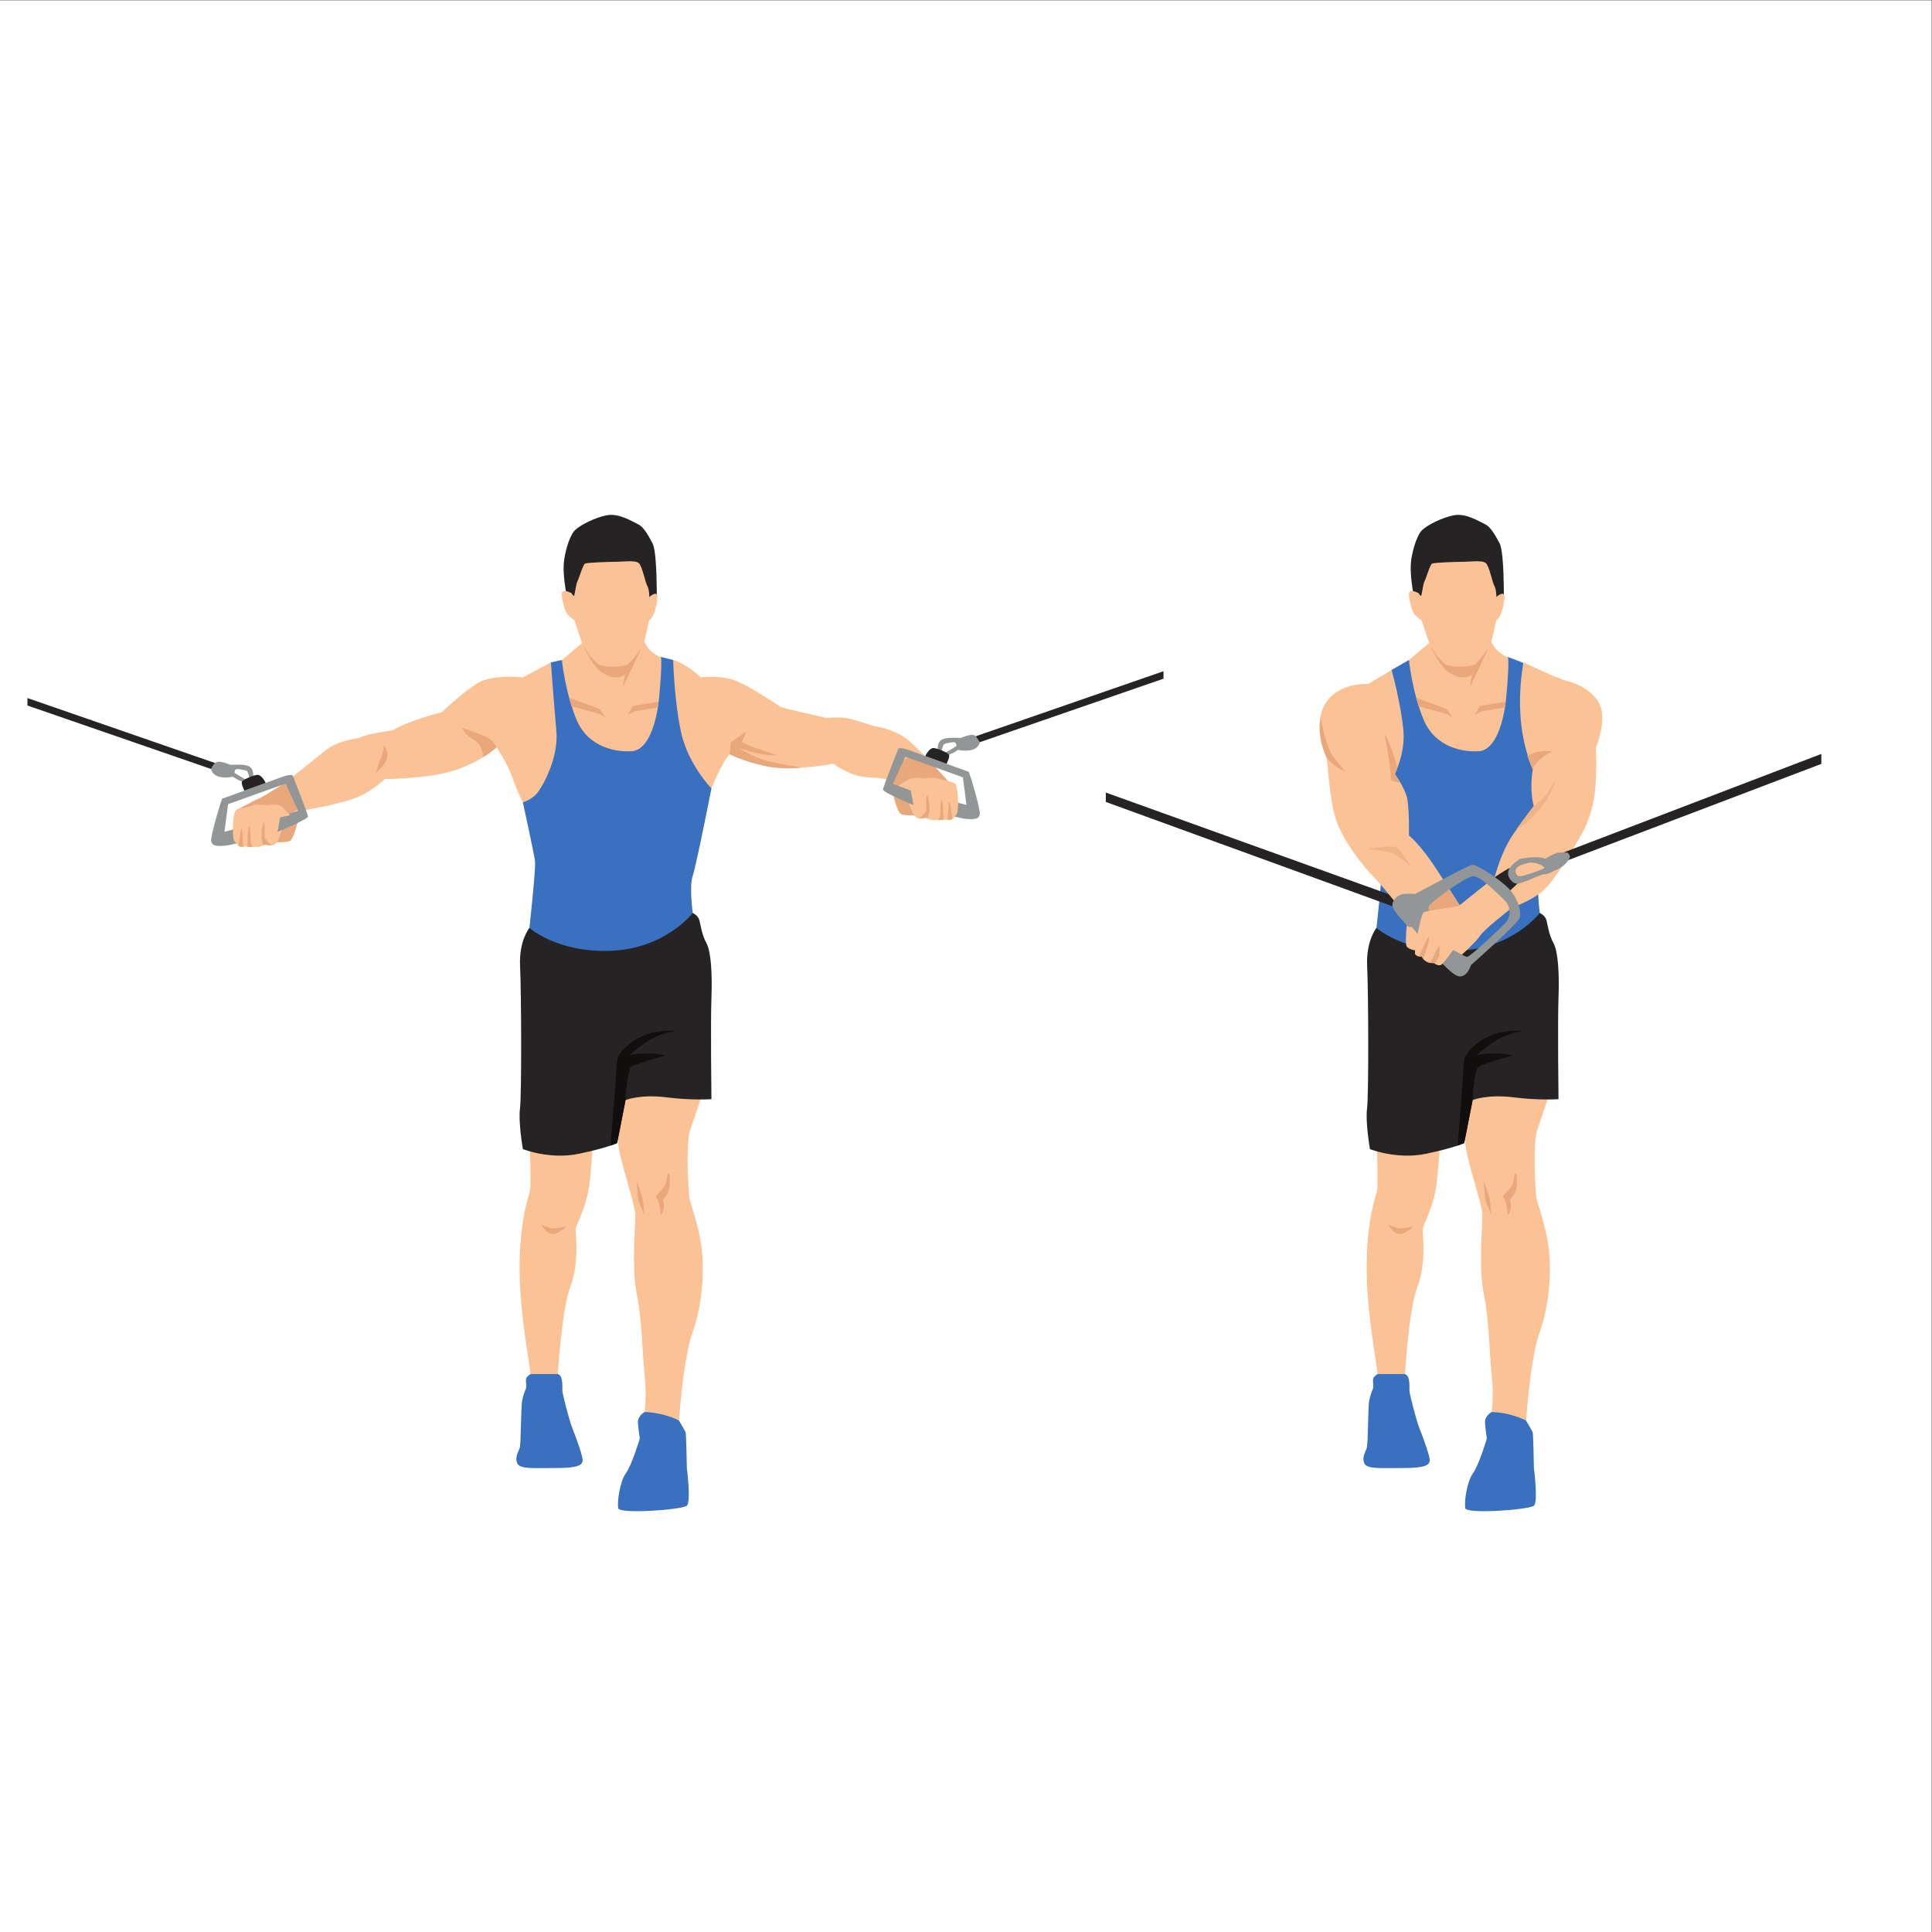 <?xml version="1.0" encoding="UTF-8" standalone="no"?>
<svg
   xmlns:dc="http://purl.org/dc/elements/1.1/"
   xmlns:cc="http://creativecommons.org/ns#"
   xmlns:rdf="http://www.w3.org/1999/02/22-rdf-syntax-ns#"
   xmlns:svg="http://www.w3.org/2000/svg"
   xmlns="http://www.w3.org/2000/svg"
   viewBox="0 0 2666.667 2666.667"
   height="2666.667"
   width="2666.667"
   xml:space="preserve"
   id="svg2"
   version="1.1"><rect x="0" y="0" width="2666.667" height="2666.667" fill="#808080" stroke="none"/><defs
     id="defs6" /><g
     transform="matrix(1.333,0,0,-1.333,0,2666.667)"
     id="g10"><g
       transform="scale(0.1)"
       id="g12"><g
         transform="scale(1.227)"
         id="g14"><path
           id="path16"
           style="fill:#ffffff;fill-opacity:1;fill-rule:nonzero;stroke:none"
           d="M 16300,0 H 0 V 16300 H 16300 V 0" /></g><path
         id="path18"
         style="fill:#fbc295;fill-opacity:1;fill-rule:nonzero;stroke:none"
         d="m 14409.2,13067.8 -241.7,-145 17.8,-789.3 336.6,-452.7 399.5,401.1 -376.9,973 -135.3,12.9" /><path
         id="path20"
         style="fill:#e8a87c;fill-opacity:1;fill-rule:nonzero;stroke:none"
         d="m 2447.58,11618.2 c 0,0 207.02,109.3 259.52,131.9 52.49,22.5 271.57,169.1 271.57,169.1 0,0 109.53,-178.8 122.42,-198.1 12.89,-19.3 22.55,-49.9 22.55,-80.5 0,-30.7 -41,-12.2 -80.89,-45.2 -39.89,-33.1 -170.51,-60.2 -170.51,-60.2 0,0 -276.68,-11.9 -283.26,0 -6.58,11.9 -141.4,83 -141.4,83" /><path
         id="path22"
         style="fill:#fbc295;fill-opacity:1;fill-rule:nonzero;stroke:none"
         d="m 5771.86,13028.6 -67.66,118.1 -289.95,-155.5 c 0,0 -309.28,34.7 -463.92,-57.1 -154.64,-91.9 -376.93,-304.5 -376.93,-304.5 0,0 -323.78,-77.3 -512.25,-188.5 0,0 -251.29,-29 -343.11,-77.3 0,0 -207.8,-29 -309.28,-101.5 -101.48,-72.4 -430.09,-343.1 -430.09,-343.1 0,0 106.32,-318.9 144.97,-309.3 38.66,9.7 372.11,62.9 550.91,130.5 178.8,67.7 309.28,198.2 309.28,198.2 0,0 454.26,0 729.71,91.8 275.45,91.8 430.09,236.8 430.09,236.8 0,0 111.15,-169.2 164.31,-319 53.15,-149.8 106.31,-251.3 106.31,-251.3 l 449.43,-16.1 125.64,755.5 -217.46,592.3" /><path
         id="path24"
         style="fill:#fbc295;fill-opacity:1;fill-rule:nonzero;stroke:none"
         d="m 7366.59,11841.9 c 0,0 115.97,285.1 188.46,352.8 0,0 251.29,-130.5 546.08,-140.2 294.78,-9.6 526.74,43.5 526.74,43.5 0,0 175.58,-135.3 359.21,-141.7 183.64,-6.5 222.3,-32.2 222.3,-32.2 l 19.33,-64.5 351.16,-67.6 c 0,0 244.32,116.5 234.66,126.2 -9.67,9.7 -266.87,302.2 -408.63,421.5 -141.75,119.2 -360.82,148.2 -360.82,148.2 0,0 -222.3,74 -289.95,83.7 -67.66,9.7 -199.75,0 -199.75,0 0,0 -454.25,99.9 -476.81,116 -22.54,16.1 -347.94,235.2 -492.91,280.3 -144.98,45.1 -328.61,23.3 -328.61,23.3 0,0 -157.87,147.4 -286.73,179.7 -128.86,32.2 -219.07,-283.6 -219.07,-283.6 0,0 -170.75,2.4 -12.89,-404.7 157.86,-407.1 70.88,-510.2 238.4,-555.3 167.53,-45.1 389.83,-85.4 389.83,-85.4" /><path
         id="path26"
         style="fill:#e8a87c;fill-opacity:1;fill-rule:nonzero;stroke:none"
         d="m 9814.53,11918.2 c -5.98,6 -106.59,120.1 -216.03,234.5 h -120.66 v 60.3 l -177.78,-116.6 -91.83,-171.7 1.15,-0.6 19.33,-64.5 351.16,-67.6 c 0,0 244.32,116.5 234.66,126.2" /><path
         id="path28"
         style="fill:#e8a87c;fill-opacity:1;fill-rule:nonzero;stroke:none"
         d="m 4786.03,12468.5 c 0,0 170.75,-58.2 244.84,-90.3 74.1,-32.1 112.76,-111 112.76,-111 0,0 -85.71,-70.3 -140.22,-102 0,0 -1.53,74.6 -38.58,129.4 -37.05,54.7 -140.14,74.1 -178.8,173.9" /><path
         id="path30"
         style="fill:#e8a87c;fill-opacity:1;fill-rule:nonzero;stroke:none"
         d="m 3974.17,12284.9 c 0,0 0,-67.1 -26.58,-119.7 -26.58,-52.7 -53.16,-159 -53.16,-159 0,0 106.31,86 115.98,159 9.66,73 -36.24,119.7 -36.24,119.7" /><path
         id="path32"
         style="fill:#3a70c0;fill-opacity:1;fill-rule:nonzero;stroke:none"
         d="m 5493.18,5777.1 c 0,0 -43.49,-25.8 -46.71,-51.5 -3.22,-25.8 6.44,-77.4 0,-96.7 -6.45,-19.3 -22.55,-48.3 -38.66,-119.2 -16.11,-70.9 -10.63,-457.5 -27.87,-502.6 -17.23,-45.1 -49.45,-93.4 -23.68,-154.6 25.78,-61.2 171.88,-48.3 403.28,-48.3 231.39,0 263.61,32.2 273.27,70.8 9.67,38.7 -74.09,261 -106.31,341.5 -32.22,80.6 -99.87,348 -103.1,383.4 -3.21,35.5 12.89,157.9 -46.71,177.2 -59.6,19.3 -283.51,0 -283.51,0" /><path
         id="path34"
         style="fill:#3a70c0;fill-opacity:1;fill-rule:nonzero;stroke:none"
         d="m 6673.93,5384.1 c 0,0 -73.3,-41.9 -68.47,-112 4.84,-70.1 19.33,-161.9 19.33,-161.9 0,0 -79.73,-270.6 -144.16,-360.8 -64.44,-90.2 -90.84,-296.4 -79.25,-360.8 11.59,-64.5 665.59,-16.1 710.7,25.7 45.1,41.9 0,388.7 0,388.7 0,0 -6.45,355.5 -12.9,371.7 -6.44,16.1 -67.65,119.7 -67.65,119.7 0,0 -141.75,179.9 -151.42,179.9 -9.66,0 -206.18,-90.2 -206.18,-90.2" /><path
         id="path36"
         style="fill:#fbc295;fill-opacity:1;fill-rule:nonzero;stroke:none"
         d="m 5486.74,8120.9 c 0,0 14.5,-391.5 0,-449.4 -14.5,-58 -102.18,-290 -106.67,-768.4 -4.48,-478.4 105.06,-1010 113.11,-1126 h 283.51 c 0,0 38.66,671.7 130.48,908.5 91.81,236.8 53.16,546.1 53.16,589.6 0,43.5 115.97,227.1 144.97,483.2 29,256.2 33.83,459.1 33.83,459.1 0,0 -367.27,19.4 -410.77,0 -43.49,-19.3 -241.62,-96.6 -241.62,-96.6" /><path
         id="path38"
         style="fill:#fbc295;fill-opacity:1;fill-rule:nonzero;stroke:none"
         d="m 6477.4,8613.8 c 0,0 -90.2,-318.4 -74.09,-470.9 16.1,-152.5 167.52,-597.1 173.97,-706.6 6.44,-109.6 -41.88,-538 16.1,-831.2 57.99,-293.2 54.77,-579.9 80.55,-828 25.77,-248.1 0,-393 0,-393 0,0 96.65,0 209.4,-32.3 112.76,-32.2 148.2,-57.4 148.2,-57.4 0,0 38.66,634.1 141.76,920.9 103.09,286.7 128.86,676.5 80.54,940.7 -48.33,264.2 -112.76,396.3 -119.21,467.1 -6.44,70.9 -35.44,534.8 9.67,673.4 45.1,138.5 133.06,393 133.06,393 l -437.98,77.3 -361.97,-153" /><path
         id="path40"
         style="fill:#252323;fill-opacity:1;fill-rule:nonzero;stroke:none"
         d="m 5481.91,10397 c 0,0 -109.54,-132.1 -96.65,-396.3 12.88,-264.2 17.22,-1333.7 -1.06,-1475.5 -18.27,-141.8 30.05,-418.8 30.05,-418.8 0,0 280.29,-111.2 579.91,-48.3 299.61,62.8 396.26,111.1 396.26,111.1 l 86.98,444.6 c 0,0 149.81,62.8 420.43,29 270.62,-33.8 468.76,-19.3 468.76,-19.3 0,0 -9.67,787.7 0,1048.6 9.66,261 -4.84,483.3 -53.16,570.3 -48.33,86.9 -57.99,188.4 -72.49,236.7 -14.49,48.4 -67.65,72.5 -67.65,72.5 0,0 -879.52,116 -1024.5,48.3 -144.97,-67.6 -666.88,-202.9 -666.88,-202.9" /><path
         id="path42"
         style="fill:#3a70c0;fill-opacity:1;fill-rule:nonzero;stroke:none"
         d="m 5817.65,13170.9 -113.45,-24.2 c 0,0 31.3,-425.3 56.73,-710.4 25.43,-285.1 -148.54,-584.7 -201.7,-647.5 -53.16,-62.9 -144.98,-91.9 -144.98,-91.9 0,0 115.98,-531.5 125.65,-608.9 9.66,-77.3 -57.99,-691 -57.99,-691 0,0 290.15,-261 850.61,-236.8 560.48,24.2 840.77,391.4 840.77,391.4 0,0 -38.67,270.7 0,386.6 38.65,116 193.3,903.7 193.3,903.7 0,0 -241.63,246.5 -314.12,579.9 -72.48,333.5 -82.15,749.1 -82.15,749.1 l -128.86,32.2 -484.87,-101.5 -538.94,69.3" /><path
         id="path44"
         style="fill:#fbc295;fill-opacity:1;fill-rule:nonzero;stroke:none"
         d="m 6027.98,13347.2 -210.33,-176.3 c 0,0 34.75,-338.3 153.95,-621.8 119.21,-283.5 409.15,-335.1 573.46,-322.2 164.31,12.9 254.51,287.4 280.29,559.3 25.77,271.9 25.77,420.1 16.11,416.9 -9.67,-3.3 -125.65,49.9 -170.76,158.6 -45.1,108.8 -467.14,70.1 -467.14,70.1 l -175.58,-84.6" /><path
         id="path46"
         style="fill:#e8a87c;fill-opacity:1;fill-rule:nonzero;stroke:none"
         d="m 6087.58,13325.5 -59.6,21.7 c 0,0 98.26,-237.6 204.58,-305.2 106.31,-67.7 196.52,-67.7 267.4,0 70.87,67.6 138.53,256.8 138.53,256.8 0,0 -341.5,41.2 -370.5,48.4 -28.99,7.3 -180.41,-21.7 -180.41,-21.7" /><path
         id="path48"
         style="fill:#e8a87c;fill-opacity:1;fill-rule:nonzero;stroke:none"
         d="m 6489.49,13120.1 -41.08,-232.8 135,282.5 z" /><path
         id="path50"
         style="fill:#252323;fill-opacity:1;fill-rule:nonzero;stroke:none"
         d="m 5859.21,13884.6 c 0,0 -29.36,165.8 -22.12,279.3 7.26,113.6 58,285.2 108.74,343.1 50.74,58 225.25,144.7 346.06,164 120.82,19.4 258,-67.3 318.41,-96.3 60.4,-29 118.4,-142.6 147.39,-198.1 28.99,-55.6 36.25,-251.3 38.66,-299.7 2.41,-48.3 4.83,-229.5 4.83,-229.5 0,0 -62.82,-108.7 -74.9,-111.1 -12.08,-2.5 -306.87,-31.5 -306.87,-31.5 0,0 -287.53,53.2 -379.35,46 -91.82,-7.3 -130.48,19.3 -130.48,19.3 l -50.37,114.5" /><path
         id="path52"
         style="fill:#fbc295;fill-opacity:1;fill-rule:nonzero;stroke:none"
         d="m 5916.83,13863.5 c 0,0 -61.21,35.4 -90.2,16.1 -29,-19.3 19.33,-196.5 45.1,-230.3 25.77,-33.9 76.51,-67.7 76.51,-67.7 0,0 60.41,-183.6 79.74,-234.4 19.33,-50.7 111.15,-195.7 186.05,-227.1 74.91,-31.4 234.38,-16.9 275.46,0 41.07,16.9 164.3,186.1 181.21,241.6 16.92,55.6 50.75,219.9 50.75,219.9 0,0 41.07,24.2 62.82,108.7 21.75,84.6 28.99,128.1 16.91,157.1 -12.08,29 -72.48,-14.5 -77.32,-26.6 0,0 0,79.8 -21.75,118.4 -21.74,38.7 -50.74,200.6 -86.98,234.4 -36.24,33.8 -161.89,14.5 -229.54,14.5 -67.66,0 -306.87,-7.3 -328.61,-19.3 -21.75,-12.1 -62.82,-157.1 -77.32,-181.3 -14.5,-24.1 -29,-149.8 -36.25,-152.2 -7.25,-2.4 -26.58,28.2 -26.58,28.2" /><path
         id="path54"
         style="fill:#e8a87c;fill-opacity:1;fill-rule:nonzero;stroke:none"
         d="m 5919.79,12690.6 c 0,0 267.67,-70.7 289.41,-80.3 21.75,-9.7 57.99,-31.4 57.99,-31.4 0,0 -41.08,67.6 -60.41,82.1 -19.32,14.5 -313.22,118.2 -313.22,118.2 l 26.23,-88.6" /><path
         id="path56"
         style="fill:#e8a87c;fill-opacity:1;fill-rule:nonzero;stroke:none"
         d="m 6811.73,12679 c 0,0 -220.76,-32.5 -244.92,-42.1 -24.17,-9.7 -65.24,-33.9 -65.24,-33.9 0,0 36.24,79.8 53.16,89.4 16.91,9.7 265.46,46.6 265.46,46.6 l -8.46,-60" /><path
         id="path58"
         style="fill:#100f0d;fill-opacity:1;fill-rule:nonzero;stroke:none"
         d="m 6994.48,9330 c 0,0 -144.97,-20.3 -265.78,-92.8 -120.82,-72.5 -212.64,-159.5 -212.64,-159.5 0,0 183.64,43.5 376.94,0 0,0 -304.45,-87 -352.78,-116 -48.32,-29 -62.82,-347.9 -62.82,-347.9 l -86.98,-444.6 -68.56,-26.3 c 0,0 68.56,847.8 68.56,891.3 0,43.5 183.63,325.8 604.06,295.8" /><path
         id="path60"
         style="fill:#e8a87c;fill-opacity:1;fill-rule:nonzero;stroke:none"
         d="m 5607.55,7321.1 c 0,0 84.57,-33.8 118.4,-36.2 33.83,-2.5 120.81,19.3 128.06,18.1 7.25,-1.2 -72.49,-81 -140.14,-73.7 -67.66,7.2 -106.32,91.8 -106.32,91.8" /><path
         id="path62"
         style="fill:#e8a87c;fill-opacity:1;fill-rule:nonzero;stroke:none"
         d="m 6791.52,7611 c -9.67,9.7 67.65,72.5 94.23,123.3 26.58,50.7 16.92,118.4 36.25,118.4 19.32,0 19.32,-130.5 0,-181.2 -19.33,-50.8 -58,-91.9 -58,-91.9 0,0 12.08,-33.8 9.67,-79.7 -2.42,-45.9 -29.94,-77.3 -34.3,-67.7 -4.36,9.7 -1.94,132.9 -47.85,178.8" /><path
         id="path64"
         style="fill:#e8a87c;fill-opacity:1;fill-rule:nonzero;stroke:none"
         d="m 6593.38,7775.4 c 0,0 54.68,-140.2 64.79,-207.8 10.12,-67.7 12.53,-137.1 12.53,-137.1 0,0 -55.57,120.1 -62.82,156.4 -7.25,36.2 -14.5,188.5 -14.5,188.5" /><path
         id="path66"
         style="fill:#3a70c0;fill-opacity:1;fill-rule:nonzero;stroke:none"
         d="m 14264.2,5777.1 c 0,0 -43.5,-25.8 -46.7,-51.5 -3.3,-25.8 6.4,-77.4 0,-96.7 -6.5,-19.3 -22.6,-48.3 -38.7,-119.2 -16.1,-70.9 -10.6,-457.5 -27.9,-502.6 -17.2,-45.1 -49.4,-93.4 -23.6,-154.6 25.7,-61.2 171.8,-48.3 403.2,-48.3 231.4,0 263.7,32.2 273.3,70.8 9.7,38.7 -74.1,261 -106.3,341.5 -32.2,80.6 -99.9,348 -103.1,383.4 -3.2,35.5 12.9,157.9 -46.7,177.2 -59.6,19.3 -283.5,0 -283.5,0" /><path
         id="path68"
         style="fill:#3a70c0;fill-opacity:1;fill-rule:nonzero;stroke:none"
         d="m 15444.9,5384.1 c 0,0 -73.3,-41.9 -68.4,-112 4.8,-70.1 19.3,-161.9 19.3,-161.9 0,0 -79.7,-270.6 -144.2,-360.8 -64.4,-90.2 -90.8,-296.4 -79.2,-360.8 11.6,-64.5 665.6,-16.1 710.7,25.7 45.1,41.9 0,388.7 0,388.7 0,0 -6.5,355.5 -12.9,371.7 -6.5,16.1 -67.7,119.7 -67.7,119.7 0,0 -141.7,179.9 -151.4,179.9 -9.7,0 -206.2,-90.2 -206.2,-90.2" /><path
         id="path70"
         style="fill:#fbc295;fill-opacity:1;fill-rule:nonzero;stroke:none"
         d="m 14257.7,8120.9 c 0,0 14.5,-391.5 0,-449.4 -14.5,-58 -102.1,-290 -106.6,-768.4 -4.5,-478.4 105,-1010 113.1,-1126 h 283.5 c 0,0 38.6,671.7 130.5,908.5 91.8,236.8 53.1,546.1 53.1,589.6 0,43.5 116,227.1 145,483.2 29,256.2 33.8,459.1 33.8,459.1 0,0 -367.2,19.4 -410.7,0 -43.5,-19.3 -241.7,-96.6 -241.7,-96.6" /><path
         id="path72"
         style="fill:#fbc295;fill-opacity:1;fill-rule:nonzero;stroke:none"
         d="m 15248.4,8613.8 c 0,0 -90.2,-318.4 -74.1,-470.9 16.1,-152.5 167.5,-597.1 174,-706.6 6.4,-109.6 -41.9,-538 16.1,-831.2 58,-293.2 54.8,-579.9 80.5,-828 25.8,-248.1 0,-393 0,-393 0,0 96.7,0 209.4,-32.3 112.8,-32.2 148.2,-57.4 148.2,-57.4 0,0 38.7,634.1 141.8,920.9 103.1,286.7 128.9,676.5 80.5,940.7 -48.3,264.2 -112.7,396.3 -119.2,467.1 -6.4,70.9 -35.4,534.8 9.7,673.4 45.1,138.5 133.1,393 133.1,393 l -438,77.3 -362,-153" /><path
         id="path74"
         style="fill:#252323;fill-opacity:1;fill-rule:nonzero;stroke:none"
         d="m 14252.9,10397 c 0,0 -109.5,-132.1 -96.6,-396.3 12.9,-264.2 17.2,-1333.7 -1.1,-1475.5 -18.3,-141.8 30.1,-418.8 30.1,-418.8 0,0 280.2,-111.2 579.9,-48.3 299.6,62.8 396.2,111.1 396.2,111.1 l 87,444.6 c 0,0 149.8,62.8 420.4,29 270.7,-33.8 468.8,-19.3 468.8,-19.3 0,0 -9.7,787.7 0,1048.6 9.7,261 -4.8,483.3 -53.2,570.3 -48.3,86.9 -58,188.4 -72.5,236.7 -14.5,48.4 -67.6,72.5 -67.6,72.5 0,0 -879.5,116 -1024.5,48.3 -145,-67.6 -666.9,-202.9 -666.9,-202.9" /><path
         id="path76"
         style="fill:#3a70c0;fill-opacity:1;fill-rule:nonzero;stroke:none"
         d="m 14588.7,13170.9 -179.5,-103.1 c 0,0 97.3,-346.4 122.7,-631.5 25.5,-285.1 -148.5,-584.7 -201.7,-647.5 -53.1,-62.9 -144.9,-91.9 -144.9,-91.9 0,0 115.9,-531.5 125.6,-608.9 9.7,-77.3 -58,-691 -58,-691 0,0 290.2,-261 850.6,-236.8 560.5,24.2 840.8,391.4 840.8,391.4 0,0 -38.7,270.7 0,386.6 38.6,116 193.3,903.7 193.3,903.7 0,0 -241.6,246.5 -314.1,579.9 -72.5,333.5 -51.6,720.1 -51.6,720.1 l -159.5,61.2 -484.8,-101.5 -538.9,69.3" /><path
         id="path78"
         style="fill:#fbc295;fill-opacity:1;fill-rule:nonzero;stroke:none"
         d="m 14799,13347.2 -210.3,-176.3 c 0,0 34.7,-338.3 153.9,-621.8 119.2,-283.5 409.2,-335.1 573.5,-322.2 164.3,12.9 254.5,287.4 280.2,559.3 25.8,271.9 25.8,420.1 16.2,416.9 -9.7,-3.3 -125.7,49.9 -170.8,158.6 -45.1,108.8 -467.1,70.1 -467.1,70.1 l -175.6,-84.6" /><path
         id="path80"
         style="fill:#e8a87c;fill-opacity:1;fill-rule:nonzero;stroke:none"
         d="m 14858.6,13325.5 -59.6,21.7 c 0,0 98.2,-237.6 204.6,-305.2 106.3,-67.7 196.5,-67.7 267.4,0 70.8,67.6 138.5,256.8 138.5,256.8 0,0 -341.5,41.2 -370.5,48.4 -29,7.3 -180.4,-21.7 -180.4,-21.7" /><path
         id="path82"
         style="fill:#e8a87c;fill-opacity:1;fill-rule:nonzero;stroke:none"
         d="m 14690.8,12690.6 c 0,0 267.7,-70.7 289.4,-80.3 21.7,-9.7 58,-31.4 58,-31.4 0,0 -41.1,67.6 -60.4,82.1 -19.3,14.5 -313.2,118.2 -313.2,118.2 l 26.2,-88.6" /><path
         id="path84"
         style="fill:#e8a87c;fill-opacity:1;fill-rule:nonzero;stroke:none"
         d="m 15582.7,12679 c 0,0 -220.7,-32.5 -244.9,-42.1 -24.2,-9.7 -65.2,-33.9 -65.2,-33.9 0,0 36.2,79.8 53.1,89.4 16.9,9.7 265.5,46.6 265.5,46.6 l -8.5,-60" /><path
         id="path86"
         style="fill:#e8a87c;fill-opacity:1;fill-rule:nonzero;stroke:none"
         d="m 15260.5,13120.1 -41.1,-232.8 135,282.5 z" /><path
         id="path88"
         style="fill:#252323;fill-opacity:1;fill-rule:nonzero;stroke:none"
         d="m 14630.2,13884.6 c 0,0 -29.4,165.8 -22.1,279.3 7.3,113.6 58,285.2 108.7,343.1 50.8,58 225.3,144.7 346.1,164 120.8,19.4 258,-67.3 318.4,-96.3 60.4,-29 118.4,-142.6 147.4,-198.1 29,-55.6 36.2,-251.3 38.7,-299.7 2.4,-48.3 4.8,-229.5 4.8,-229.5 0,0 -62.8,-108.7 -74.9,-111.1 -12.1,-2.5 -306.9,-31.5 -306.9,-31.5 0,0 -287.5,53.2 -379.3,46 -91.9,-7.3 -130.5,19.3 -130.5,19.3 l -50.4,114.5" /><path
         id="path90"
         style="fill:#fbc295;fill-opacity:1;fill-rule:nonzero;stroke:none"
         d="m 14687.8,13863.5 c 0,0 -61.2,35.4 -90.2,16.1 -29,-19.3 19.4,-196.5 45.1,-230.3 25.8,-33.9 76.5,-67.7 76.5,-67.7 0,0 60.4,-183.6 79.8,-234.4 19.3,-50.7 111.1,-195.7 186,-227.1 74.9,-31.4 234.4,-16.9 275.5,0 41.1,16.9 164.3,186.1 181.2,241.6 16.9,55.6 50.8,219.9 50.8,219.9 0,0 41,24.2 62.8,108.7 21.7,84.6 29,128.1 16.9,157.1 -12.1,29 -72.5,-14.5 -77.3,-26.6 0,0 0,79.8 -21.8,118.4 -21.7,38.7 -50.7,200.6 -87,234.4 -36.2,33.8 -161.9,14.5 -229.5,14.5 -67.7,0 -306.9,-7.3 -328.6,-19.3 -21.8,-12.1 -62.8,-157.1 -77.3,-181.3 -14.5,-24.1 -29,-149.8 -36.3,-152.2 -7.2,-2.4 -26.6,28.2 -26.6,28.2" /><path
         id="path92"
         style="fill:#100f0d;fill-opacity:1;fill-rule:nonzero;stroke:none"
         d="m 15765.5,9330 c 0,0 -145,-20.3 -265.8,-92.8 -120.8,-72.5 -212.6,-159.5 -212.6,-159.5 0,0 183.6,43.5 376.9,0 0,0 -304.4,-87 -352.8,-116 -48.3,-29 -62.8,-347.9 -62.8,-347.9 l -87,-444.6 -68.5,-26.3 c 0,0 68.5,847.8 68.5,891.3 0,43.5 183.7,325.8 604.1,295.8" /><path
         id="path94"
         style="fill:#e8a87c;fill-opacity:1;fill-rule:nonzero;stroke:none"
         d="m 14378.6,7321.1 c 0,0 84.5,-33.8 118.4,-36.2 33.8,-2.5 120.8,19.3 128,18.1 7.3,-1.2 -72.5,-81 -140.1,-73.7 -67.7,7.2 -106.3,91.8 -106.3,91.8" /><path
         id="path96"
         style="fill:#e8a87c;fill-opacity:1;fill-rule:nonzero;stroke:none"
         d="m 15562.5,7611 c -9.6,9.7 67.7,72.5 94.2,123.3 26.6,50.7 17,118.4 36.3,118.4 19.3,0 19.3,-130.5 0,-181.2 -19.3,-50.8 -58,-91.9 -58,-91.9 0,0 12.1,-33.8 9.7,-79.7 -2.4,-45.9 -30,-77.3 -34.3,-67.7 -4.4,9.7 -2,132.9 -47.9,178.8" /><path
         id="path98"
         style="fill:#e8a87c;fill-opacity:1;fill-rule:nonzero;stroke:none"
         d="m 15364.4,7775.4 c 0,0 54.7,-140.2 64.8,-207.8 10.1,-67.7 12.5,-137.1 12.5,-137.1 0,0 -55.6,120.1 -62.8,156.4 -7.3,36.2 -14.5,188.5 -14.5,188.5" /><path
         id="path100"
         style="fill:#252323;fill-opacity:1;fill-rule:nonzero;stroke:none"
         d="m 14461.5,10716 -3011.4,1082.4 v -97.1 l 2968.7,-1080.2 42.7,94.9" /><path
         id="path102"
         style="fill:#e8a87c;fill-opacity:1;fill-rule:nonzero;stroke:none"
         d="m 7730.63,12433.1 -161.08,-112.8 -14.5,-125.6 c 0,0 126.43,-62.1 339.48,-114.8 213.04,-52.7 409.86,-22.8 409.86,-22.8 0,0 -233.57,34.5 -374.67,73.2 -141.1,38.6 -279.63,128.8 -279.63,128.8 0,0 141.76,-47.5 248.07,-64.4 106.32,-16.9 154.64,-9.7 154.64,-9.7 0,0 -212.63,65.3 -280.29,94.3 -67.65,29 -91.81,41 -91.81,41 l 49.93,112.8" /><path
         id="path104"
         style="fill:#939697;fill-opacity:1;fill-rule:nonzero;stroke:none"
         d="m 9329.04,12182.6 c 16.46,0 651.93,-230.6 651.93,-230.6 l 48.33,61.5 -625.81,227.4 -74.45,-58.3" /><path
         id="path106"
         style="fill:#939697;fill-opacity:1;fill-rule:nonzero;stroke:none"
         d="m 9900.43,12277 c -6.45,-0.2 -85.4,-55 -109.55,-61.4 -24.15,-6.4 -39.16,18.7 -39.16,18.7 0,0 10.18,58.6 26.29,66.7 16.11,8.1 91.81,22.6 107.92,17.7 16.11,-4.8 20.95,-41.6 14.5,-41.7 z m 174.77,118.2 c -43.5,4.9 -120.81,-29 -128.06,-31.4 -7.24,-2.4 -152.22,14.5 -202.96,-21.7 -50.74,-36.3 -26.58,-118.4 -39.07,-123.3 0,0 60.82,-53.1 121.22,-28.9 60.41,24.1 94.01,51 94.01,51 0,0 72.71,-19.6 145.16,0 72.5,19.5 80.6,79.4 80.6,79.4 0,0 -27.4,70.1 -70.9,74.9" /><path
         id="path108"
         style="fill:#e8a87c;fill-opacity:1;fill-rule:nonzero;stroke:none"
         d="m 9252.85,11760.4 c 0,0 37.99,-162.5 76.19,-184.3 38.21,-21.7 207.34,-16.9 207.34,0 0,16.9 0,116 -26.58,128.1 -26.58,12.1 -180.76,96.6 -180.76,96.6 l -76.19,-40.4" /><path
         id="path110"
         style="fill:#939697;fill-opacity:1;fill-rule:nonzero;stroke:none"
         d="m 9302.01,12255.1 c 0,0 -157.06,-396.3 -159.48,-425.3 -2.41,-29 316.53,-161.9 316.53,-161.9 0,0 444.59,-135.3 548.44,-142.5 103.9,-7.3 125.7,4.8 137.8,45.9 12.1,41.1 -106.3,439.7 -116,442.2 -9.7,2.4 -67.66,9.6 -67.66,9.6 l 45.86,-352.7 -576.86,150.3 -184.21,68.5 c 0,0 159.47,349.5 157.06,351.7 -2.42,2.1 -77.32,26.3 -101.48,14.2" /><path
         id="path112"
         style="fill:#252323;fill-opacity:1;fill-rule:nonzero;stroke:none"
         d="m 9581.49,12176.2 c 5.63,16.1 39.46,73.5 73.29,82.2 33.82,8.8 159.47,-46.8 171.55,-68.5 12.08,-21.8 -25.31,-93.5 -25.31,-93.5 l -219.53,79.8" /><path
         id="path114"
         style="fill:#252323;fill-opacity:1;fill-rule:nonzero;stroke:none"
         d="m 10104.3,12381.7 1943.4,673.2 v -77.3 l -1901.6,-657.3 -41.8,61.4" /><path
         id="path116"
         style="fill:#fbc295;fill-opacity:1;fill-rule:nonzero;stroke:none"
         d="m 9300.06,11869.3 c 0,0 101.01,64.4 142.09,76.5 41.07,12.1 94.23,2.4 106.31,0 12.08,-2.4 84.57,4.6 111.15,6 26.58,1.3 46.14,-3.6 65.24,-13.2 19.1,-9.7 115.98,-19.7 159.47,-42.5 43.49,-22.8 41.08,-278.9 26.58,-310.3 -14.5,-31.4 -53.16,-70.1 -70.07,-70.1 -16.91,0 -24.16,-4.8 -31.41,0 -7.25,4.9 -57.99,-1.9 -65.24,-2.1 -7.25,-0.3 -31.41,0.2 -77.32,0 -45.91,-0.3 -72.49,23.9 -82.15,23.9 -9.67,0 -67.66,-21.8 -101.49,4.8 -33.83,26.6 -70.67,145.4 -70.67,145.4 l 46.51,-19.8 -28.42,152.8 -130.58,48.6" /><path
         id="path118"
         style="fill:#e8a87c;fill-opacity:1;fill-rule:nonzero;stroke:none"
         d="m 9624.69,11605.1 c 1.33,24.2 -9.58,167.5 -25.49,161.1 -15.9,-6.4 -4.58,-138.4 -9.66,-157.9 -2.79,-10.7 -36.78,-47.7 -66.86,-79 27.83,-1.4 55.61,8.2 62.03,8.2 3.79,0 10.27,-3.8 19.39,-8.3 9.54,29.1 19.89,63.1 20.59,75.9" /><path
         id="path120"
         style="fill:#e8a87c;fill-opacity:1;fill-rule:nonzero;stroke:none"
         d="m 9752.23,11722.7 c -17.71,0 -11.27,-125.6 -19.32,-169.1 -2.38,-12.8 -8.98,-26.7 -17.06,-40 15.02,-0.1 24.34,-0.2 28.33,0 3.05,0.1 13.84,1.3 25.82,2.4 -0.86,66.9 -4.28,206.7 -17.77,206.7" /><path
         id="path122"
         style="fill:#e8a87c;fill-opacity:1;fill-rule:nonzero;stroke:none"
         d="m 9828.74,11706.6 c -6.96,-6 -12.08,-130.8 -14.21,-192.8 5.98,-0.9 13.26,1.9 26.3,1.9 5.46,0 13.2,4.1 21.65,10.6 -12.59,85 -28.44,184.9 -33.74,180.3" /><path
         id="path124"
         style="fill:#939697;fill-opacity:1;fill-rule:nonzero;stroke:none"
         d="m 3002.86,11904.6 c -16.45,0 -651.93,-230.6 -651.93,-230.6 l -48.32,61.5 625.81,227.4 74.44,-58.3" /><path
         id="path126"
         style="fill:#252323;fill-opacity:1;fill-rule:nonzero;stroke:none"
         d="m 2227.57,12103.8 -1943.34,673.1 v -77.3 l 1901.53,-657.2 41.81,61.4" /><path
         id="path128"
         style="fill:#939697;fill-opacity:1;fill-rule:nonzero;stroke:none"
         d="m 2541.03,11937.6 c -24.15,6.5 -103.11,61.3 -109.56,61.4 -6.44,0.2 -1.61,36.9 14.5,41.8 16.11,4.8 91.82,-9.7 107.93,-17.8 16.1,-8 26.29,-66.7 26.29,-66.7 0,0 -15.01,-25.1 -39.16,-18.7 z m 46.69,126.5 c -50.74,36.3 -195.71,19.3 -202.96,21.8 -7.25,2.4 -84.57,36.2 -128.06,31.4 -43.49,-4.9 -70.94,-74.9 -70.94,-74.9 0,0 8.12,-59.9 80.6,-79.5 72.49,-19.6 145.2,0 145.2,0 0,0 33.61,-26.9 94.01,-51 60.41,-24.2 121.22,29 121.22,29 -12.49,4.8 11.68,87 -39.07,123.2" /><path
         id="path130"
         style="fill:#e8a87c;fill-opacity:1;fill-rule:nonzero;stroke:none"
         d="m 3079.06,11482.4 c 0,0 -38,-162.5 -76.2,-184.2 -38.2,-21.8 -207.34,-17 -207.34,0 0,16.9 0,115.9 26.58,128 26.58,12.1 180.76,96.7 180.76,96.7 l 76.2,-40.5" /><path
         id="path132"
         style="fill:#939697;fill-opacity:1;fill-rule:nonzero;stroke:none"
         d="m 3029.9,11977.1 c 0,0 157.06,-396.2 159.47,-425.2 2.42,-29 -316.53,-161.9 -316.53,-161.9 0,0 -444.59,-135.3 -548.48,-142.6 -103.91,-7.2 -125.65,4.9 -137.73,45.9 -12.08,41.1 106.31,439.8 115.98,442.2 9.66,2.4 67.65,9.7 67.65,9.7 l -45.9,-352.8 576.9,150.4 184.21,68.5 c 0,0 -159.47,349.4 -157.05,351.6 2.41,2.1 77.32,26.3 101.48,14.2" /><path
         id="path134"
         style="fill:#252323;fill-opacity:1;fill-rule:nonzero;stroke:none"
         d="m 2750.41,11898.2 c -5.63,16.1 -39.46,73.6 -73.29,82.3 -33.82,8.7 -159.47,-46.9 -171.55,-68.6 -12.08,-21.8 25.31,-93.5 25.31,-93.5 l 219.53,79.8" /><path
         id="path136"
         style="fill:#fbc295;fill-opacity:1;fill-rule:nonzero;stroke:none"
         d="m 3002.86,11562.3 c 0,0 -72.03,93.5 -113.1,105.5 -41.08,12.1 -94.24,2.5 -106.32,0 -12.08,-2.4 -84.57,4.7 -111.15,6 -26.58,1.3 -46.13,-3.5 -65.23,-13.2 -19.11,-9.7 -115.99,-19.6 -159.48,-42.4 -43.49,-22.8 -41.08,-279 -26.58,-310.4 14.5,-31.4 53.16,-70 70.07,-70 16.92,0 24.17,-4.9 31.42,0 7.25,4.8 57.99,-1.9 65.23,-2.2 7.26,-0.3 31.42,0.3 77.32,0 45.91,-0.3 72.49,23.9 82.16,23.9 9.66,0 67.65,-21.7 101.48,4.8 33.83,26.6 70.68,145.5 70.68,145.5 l -46.52,-19.8 28.42,152.8 101.6,19.5" /><path
         id="path138"
         style="fill:#e8a87c;fill-opacity:1;fill-rule:nonzero;stroke:none"
         d="m 2707.21,11327.2 c -1.33,24.1 9.58,167.5 25.49,161 15.91,-6.4 4.58,-138.4 9.66,-157.8 2.8,-10.7 36.79,-47.8 66.86,-79.1 -27.83,-1.3 -55.6,8.2 -62.02,8.2 -3.79,0 -10.27,-3.7 -19.4,-8.2 -9.54,29 -19.88,63 -20.59,75.9" /><path
         id="path140"
         style="fill:#e8a87c;fill-opacity:1;fill-rule:nonzero;stroke:none"
         d="m 2579.67,11444.7 c 17.72,0 11.28,-125.6 19.33,-169.1 2.37,-12.8 8.98,-26.7 17.05,-40 -15.01,0 -24.34,-0.2 -28.33,0 -3.05,0.1 -13.83,1.4 -25.82,2.4 0.87,66.9 4.29,206.7 17.77,206.7" /><path
         id="path142"
         style="fill:#e8a87c;fill-opacity:1;fill-rule:nonzero;stroke:none"
         d="m 2503.17,11428.6 c 6.95,-5.9 12.08,-130.8 14.2,-192.8 -5.97,-0.9 -13.26,2 -26.3,2 -5.45,0 -13.2,4 -21.65,10.5 12.6,85.1 28.45,184.9 33.75,180.3" /><path
         id="path144"
         style="fill:#fbc295;fill-opacity:1;fill-rule:nonzero;stroke:none"
         d="m 14228.7,12887.3 -61.2,35.5 c 0,0 -281.9,22.2 -431.7,-183.8 -149.8,-206.1 -9.6,-563.6 0,-578.1 9.7,-14.5 29,-473.6 111.2,-681.4 82.1,-207.8 265.8,-439.8 381.7,-560.6 116,-120.8 275.5,-328.6 275.5,-328.6 l 251.3,-111.2 c 0,0 422.9,80.4 390.2,111.2 -32.6,30.8 -264.6,420.4 -380.5,570.2 -116,149.8 -176.5,193.3 -176.5,193.3 0,0 7.3,312.5 -24.9,412.4 -32.2,99.9 -119.8,223.3 -119.8,223.3 l -154,589.4 -61.3,308.4" /><path
         id="path146"
         style="fill:#e8a87c;fill-opacity:1;fill-rule:nonzero;stroke:none"
         d="m 15145.7,10590.3 c -16.5,15.6 -84.5,123.8 -162.6,246.1 l -175.7,-131.1 -293.8,-119.2 241.9,-107 c 0,0 422.9,80.3 390.2,111.2" /><path
         id="path148"
         style="fill:#e8a87c;fill-opacity:1;fill-rule:nonzero;stroke:none"
         d="m 14468.7,12050.3 c 0,0 -49.9,219.2 -135.2,362.2 0,0 75.6,-366 67.6,-488.4 l 100.9,-26.1 -58,91.5 24.7,60.8" /><path
         id="path150"
         style="fill:#f0b386;fill-opacity:1;fill-rule:nonzero;stroke:none"
         d="m 14618.4,11024.7 c -6.3,0 -137.4,123.7 -200.7,145.5 -65.5,22.5 -250.2,45.1 -250.2,45.1 0,0 143.9,24.1 231.2,24.1 27.7,0 49.7,-2.4 59.6,-8.8 41.1,-26.6 157.1,-195.7 160.3,-205.4 0.1,-0.3 0,-0.5 -0.2,-0.5" /><path
         id="path152"
         style="fill:#e8a87c;fill-opacity:1;fill-rule:nonzero;stroke:none"
         d="m 13673.5,12578.9 c 0,0 52.7,-280.3 108.2,-372.1 55.6,-91.9 152.3,-190.9 152.3,-190.9 0,0 -103.9,29 -198.2,145 0,0 -105.3,209.4 -62.3,418" /><g
         transform="scale(1.02)"
         id="g154"><path
           id="path156"
           style="fill:#fbc295;fill-opacity:1;fill-rule:nonzero;stroke:none"
           d="m 15467.5,12888.2 c 0,0 368.1,-175.4 443.9,-189.6 75.9,-14.2 293.9,-103.6 341.2,-272.2 47.4,-168.5 -52,-405.5 -52,-405.5 0,0 18.9,-349.1 -28.5,-565.5 -47.4,-216.5 -132.8,-334.9 -146.9,-363.4 -14.2,-28.4 -237,-412.3 -355.5,-516.5 -118.5,-104.3 -279.6,-159.4 -279.6,-159.4 0,0 -227.5,268.4 -218,292.1 9.5,23.6 66.4,255.9 189.6,436 123.1,180.1 208.5,284.3 208.5,284.3 0,0 -47.4,156.4 -9.5,379.2 0,0 -102.6,206.9 -124.8,528.4 -22.1,321.5 31.6,552.1 31.6,552.1" /></g><path
         id="path158"
         style="fill:#e8a87c;fill-opacity:1;fill-rule:nonzero;stroke:none"
         d="m 16079.6,12225.1 c 0,0 -140.1,-49.7 -212.6,-185.1 l -52.8,138.8 c 0,0 105.9,67.1 265.4,46.3" /><path
         id="path160"
         style="fill:#f0b386;fill-opacity:1;fill-rule:nonzero;stroke:none"
         d="m 15702.8,11419.6 173.8,233.8 c 0,0 90.1,59.3 151.4,151.5 61.3,92.1 85.4,128.8 85.4,128.8 0,0 -45.1,-164.3 -190.1,-328.6 -144.9,-164.3 -220.5,-185.5 -220.5,-185.5" /><g
         transform="scale(1.157)"
         id="g162"><path
           id="path164"
           style="fill:#252323;fill-opacity:1;fill-rule:nonzero;stroke:none"
           d="m 13935.2,9574.38 59.1,87.28 2305.7,881.44 v -89.1 l -2262.7,-860.19 -102.1,-19.43" /></g><path
         id="path166"
         style="fill:#252323;fill-opacity:1;fill-rule:nonzero;stroke:none"
         d="m 15683.3,10932 c -4.2,-0.4 -16.5,-6.8 -31.6,-15.7 -6.9,45.3 -15.6,96.6 -20.2,99.3 -8.3,4.8 -160.8,-96.7 -160.8,-96.7 v -72 h 97.2 l 42.9,-85.1 c 0,0 111.2,96.7 113.6,108.8 2.4,12.1 -26.6,62.8 -41.1,61.4" /><path
         id="path168"
         style="fill:#fbc295;fill-opacity:1;fill-rule:nonzero;stroke:none"
         d="m 14745.8,10561.3 c 0,0 -130.5,-24 -156.2,-51.5 -25.8,-27.6 -41.9,-264.1 -25.8,-301.2 16.1,-37.1 116,-50 116,-50 l 154.6,225.5 -88.6,177.2" /><path
         id="path170"
         style="fill:#fbc295;fill-opacity:1;fill-rule:nonzero;stroke:none"
         d="m 15412.7,10870.6 -309.2,-249.5 c 0,0 -323.9,-47.7 -357.7,-59.8 -33.8,-12.1 -106.3,-405.9 -91.8,-434.9 14.5,-29 67.7,-26.6 67.7,-26.6 0,0 19.3,-38.7 57.9,-55.6 38.7,-16.9 65.3,-9.6 65.3,-9.6 0,0 36.2,-29 70.1,-21.8 33.8,7.3 125.1,154 132.4,154 7.2,0 88.5,-45.8 88.5,-45.8 0,0 139.1,123.8 192.2,198.7 53.2,74.9 333.5,289.9 333.5,289.9 l -108.4,183.1 -140.5,77.9" /><path
         id="path172"
         style="fill:#939697;fill-opacity:1;fill-rule:nonzero;stroke:none"
         d="m 15581.8,10441.1 c -57.9,-57 -357.6,-343.7 -389.8,-343.7 -32.2,0 -136.9,77.3 -136.9,77.3 l -247.7,382.4 c 0,0 -23.5,27.3 -12.7,64 10.7,36.8 378,304.2 455.3,310.7 77.3,6.4 219.9,-148.2 315.7,-235.2 95.9,-87 74.1,-198.5 16.1,-255.5 z m 35.5,368.3 c -106.3,106.3 -335.1,248 -373.7,241.6 -38.7,-6.4 -591.5,-302.8 -591.5,-302.8 0,0 -52.9,6.4 -117.3,0 -64.4,-6.5 -125.6,-67.7 -116,-127.1 9.7,-59.3 167.5,-214.4 167.5,-214.4 h 32.3 l 270.6,-324.6 c 0,0 157.9,-197.4 235.2,-187.7 77.3,9.7 106.3,117.2 106.3,117.2 0,0 489.7,430.5 505.8,491.7 16.1,61.2 -12.9,199.8 -119.2,306.1" /><path
         id="path174"
         style="fill:#fbc295;fill-opacity:1;fill-rule:nonzero;stroke:none"
         d="m 15317.1,10793.5 -213.6,-172.4 c 0,0 -323.9,-47.7 -357.7,-59.8 -33.8,-12.1 -106.3,-405.9 -91.8,-434.9 14.5,-29 67.7,-26.6 67.7,-26.6 0,0 19.3,-38.7 57.9,-55.6 38.7,-16.9 65.3,-9.6 65.3,-9.6 0,0 36.2,-29 70.1,-21.8 33.8,7.3 125.1,154 132.4,154 7.2,0 88.5,-45.8 88.5,-45.8 0,0 122.1,108.7 181.2,184 v 488.5" /><path
         id="path176"
         style="fill:#939697;fill-opacity:1;fill-rule:nonzero;stroke:none"
         d="m 15999.9,11112.2 c 0,0 97.4,61.2 137.7,64.4 40.3,3.3 95,0 95,0 0,0 29,-30.9 22.6,-47.7 -6.5,-16.7 -40.3,-99.7 -175.6,-145.2 -135.3,-45.5 -79.7,128.5 -79.7,128.5" /><path
         id="path178"
         style="fill:#e8a87c;fill-opacity:1;fill-rule:nonzero;stroke:none"
         d="m 14789.3,10302.8 c -9.1,-3.7 -64.6,-131.6 -93.6,-201 14,-2.5 26,-2 26,-2 0,0 5,-10 14.9,-22 l 52.7,157.3 c 0,0 12.1,72.5 0,67.7" /><path
         id="path180"
         style="fill:#e8a87c;fill-opacity:1;fill-rule:nonzero;stroke:none"
         d="m 14860.4,10024.6 42.5,84.8 c 0,0 9.6,94.3 0,99.1 -7.7,3.9 -68.5,-120 -95.5,-173.1 23,-4.7 37.5,-0.8 37.5,-0.8 0,0 6.2,-4.8 15.5,-10" /><path
         id="path182"
         style="fill:#939697;fill-opacity:1;fill-rule:nonzero;stroke:none"
         d="m 15961.7,11002.4 c -33.2,-15.6 -184.1,-69 -221.1,-71.1 -36.9,-2 -64.5,45.6 -37.8,84.4 26.8,38.9 137.2,58 144.6,57.8 110.9,-2.4 147.6,-55.5 147.6,-55.5 0,0 0,0 -33.3,-15.6 z m 38.2,109.8 c -58,29 -180.2,14.5 -259.3,0 -4,-0.8 -69.1,-41.1 -109.1,-96.6 -40,-55.6 -0.7,-132.9 54.6,-157.1 55.2,-24.2 248.5,91.8 304.1,94.2 55.6,2.4 89.4,31 89.4,31 0,0 -21.7,99.5 -79.7,128.5" /></g></g></svg>